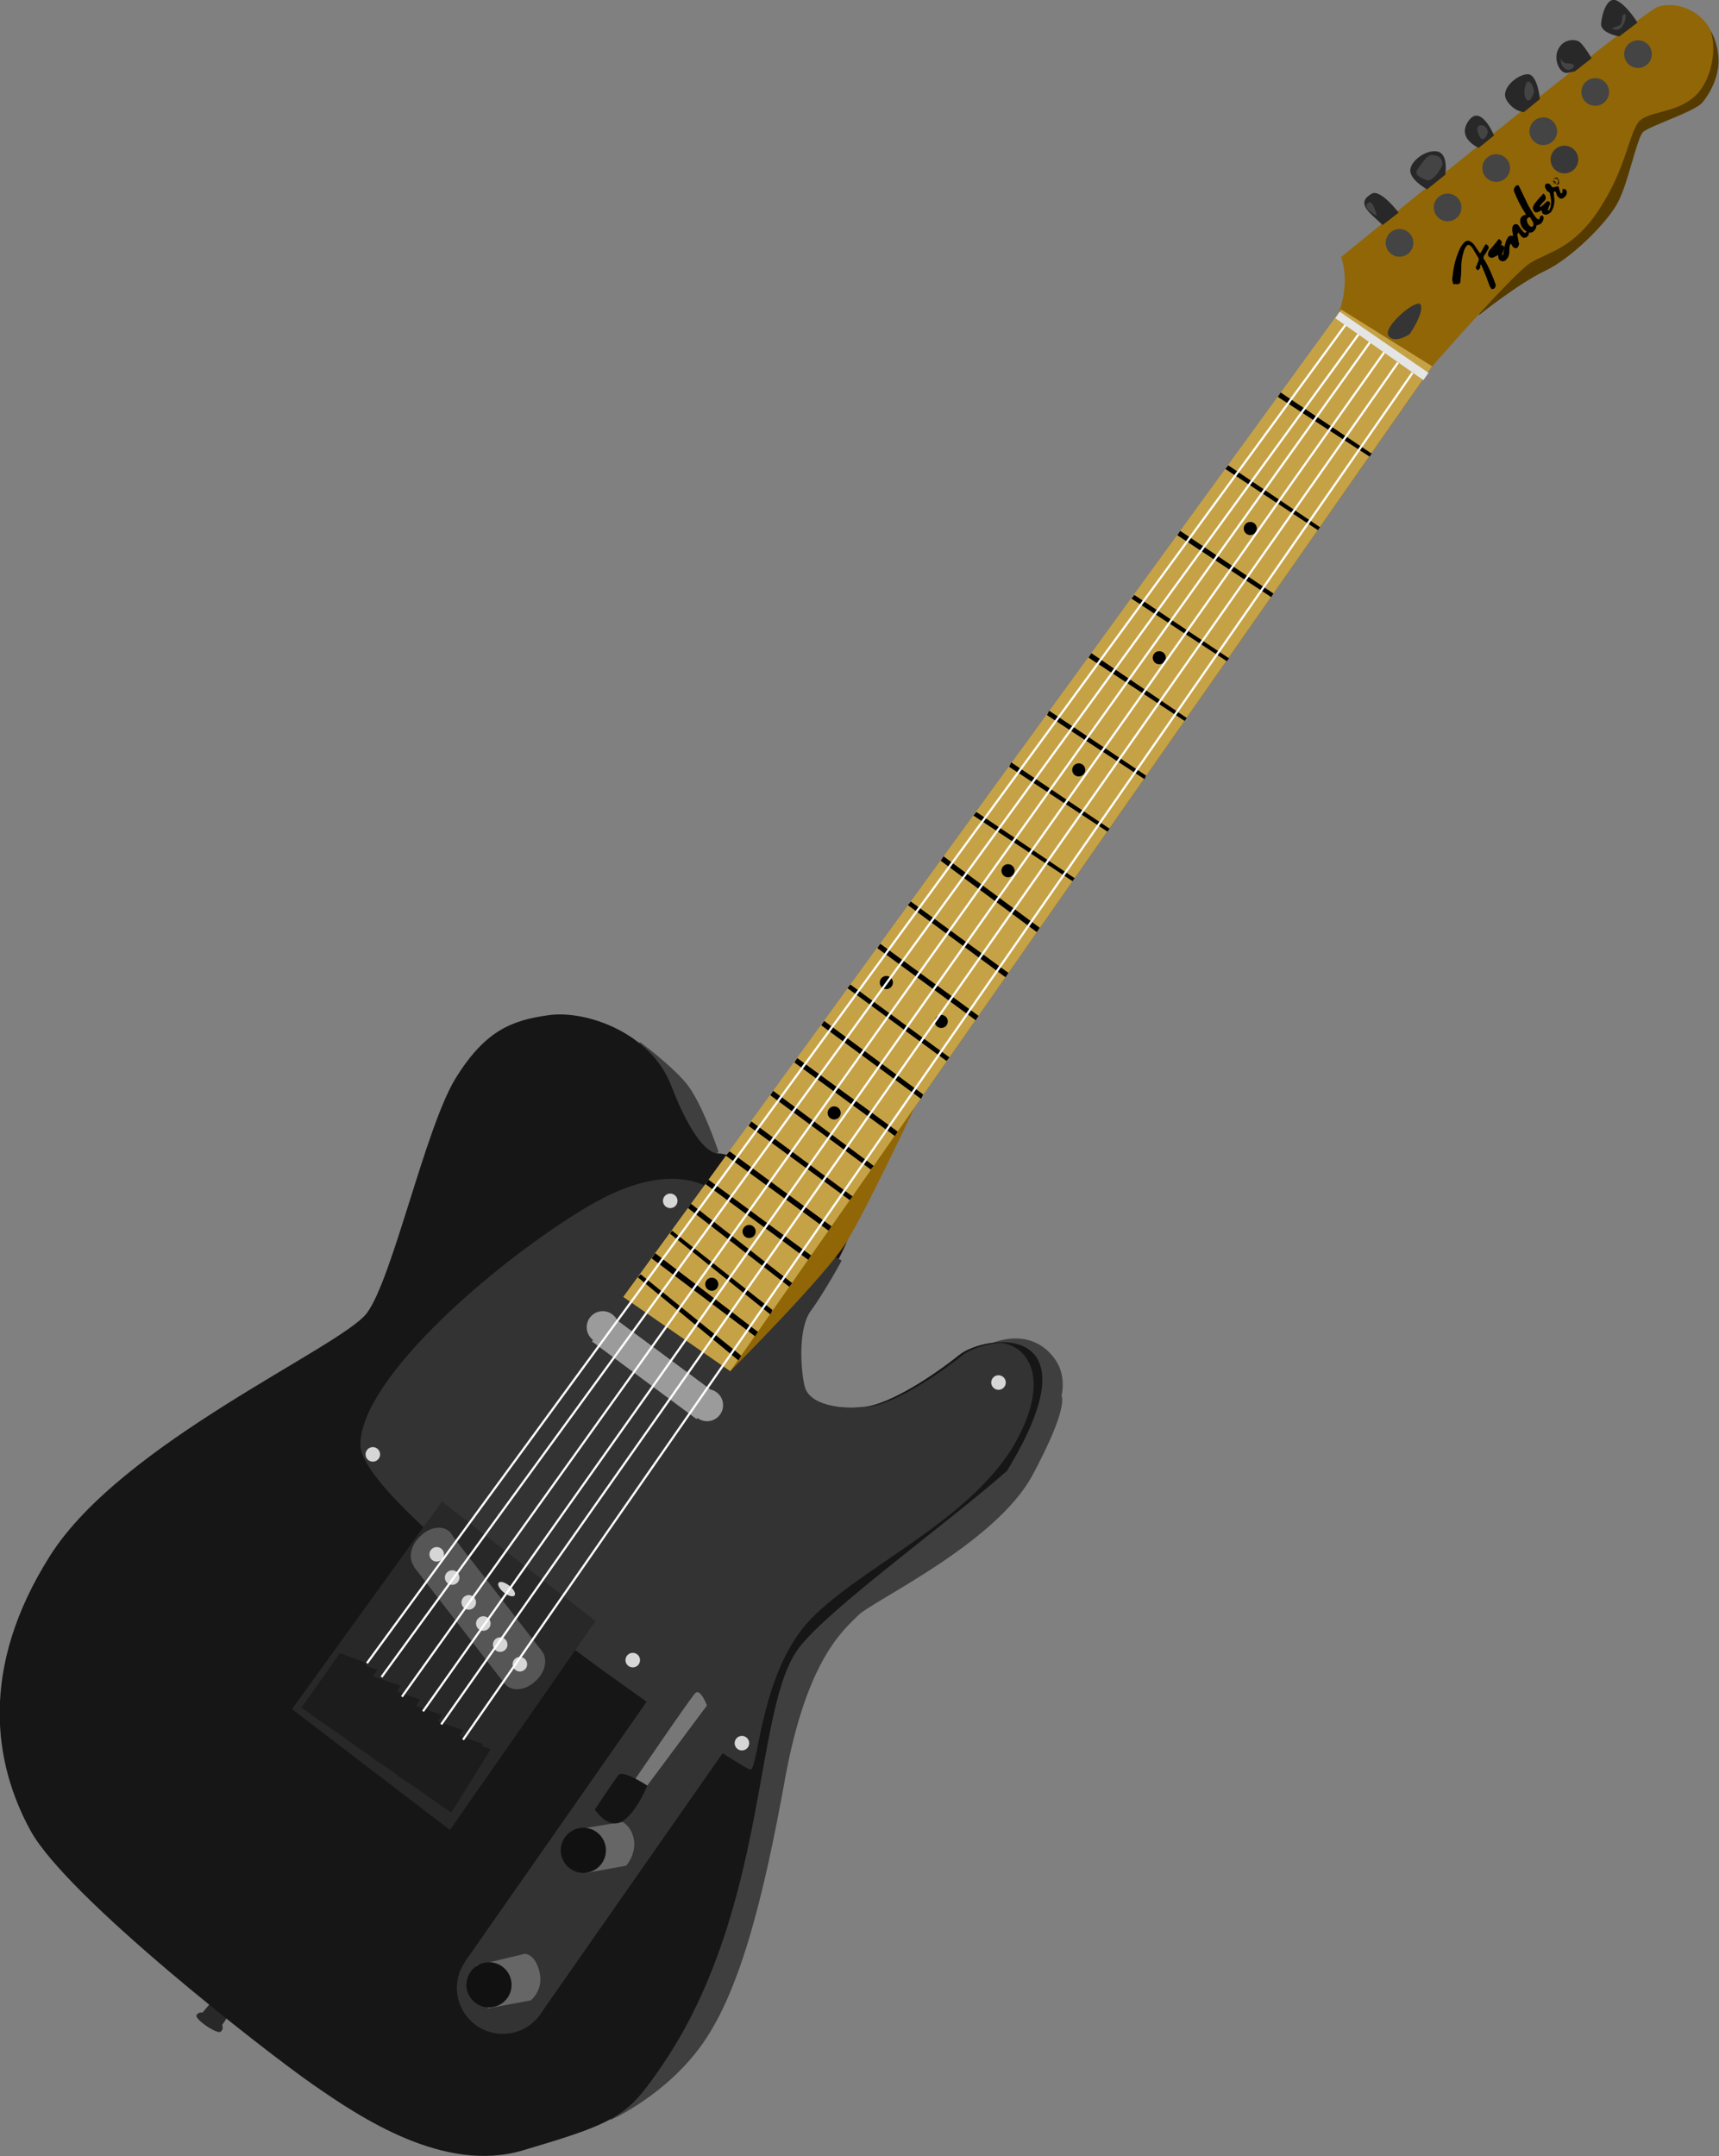 <?xml version="1.0" encoding="utf-8"?>
<!-- Generator: Adobe Illustrator 19.2.1, SVG Export Plug-In . SVG Version: 6.00 Build 0)  -->
<svg version="1.1" xmlns="http://www.w3.org/2000/svg" xmlns:xlink="http://www.w3.org/1999/xlink" x="0px" y="0px"
	 viewBox="0 0 236.1 296.1" style="enable-background:new 0 0 236.1 296.1;" xml:space="preserve">
<rect x="0" y="0" width="236.1" height="296.1" fill="#808080" stroke="none"/>
<style type="text/css">
	.st0{fill:#3F3F3F;}
	.st1{fill:#282828;}
	.st2{fill:#161616;}
	.st3{fill:#333333;}
	.st4{fill:#563B00;}
	.st5{fill:#916606;}
	.st6{fill:#C6A246;}
	.st7{fill:#666666;}
	.st8{fill:#111111;}
	.st9{fill:#777777;}
	.st10{fill:#141414;}
	.st11{fill:#9B9B9B;}
	.st12{fill:#1C1C1C;}
	.st13{fill:#565656;}
	.st14{fill:#444444;}
	.st15{fill:#383838;}
	.st16{fill:#353535;}
	.st17{fill:#D6D6D6;}
	.st18{fill:none;stroke:#FFFFFF;stroke-width:0.3;stroke-miterlimit:10;}
	.st19{fill:#E5E5E5;}
</style>
<g id="behind-guitar">
	<path id="body-thick" class="st0" d="M145.8,191.7c0,0,0.6-2.3-0.5-4.4c-1.1-2-3.8-4.6-8.7-3c-4.9,1.7-15.2,18.2-15.2,18.2
		l-38.1-31.5l15.4-12.8c0,0-2.3-6.9-4.5-9.5c-2.2-2.6-6.3-5.6-6.3-5.6L79,155.9l-13,73.3l17.9,61.9c0,0,7.7-3.4,12.7-10.6
		c5-7.2,8.2-19.5,11.2-36.1s8.1-20.6,10.1-22.6c2-2,18.8-9.8,23.9-19.2C146.9,193.1,145.8,191.7,145.8,191.7z"/>
	<path id="peg" class="st1" d="M31.1,277.2l-0.6,0.9c0,0,0.3,0.5-0.2,0.9c-0.5,0.4-3.7-1.8-3.3-2.3c0.4-0.5,0.8-0.3,0.8-0.3l2-2.4
		L31.1,277.2z"/>
</g>
<g id="guitar-body_2_">
	<path id="guitar-body" class="st2" d="M131.7,186.1c-3.5,2.8-9.4,6.7-13,7.1s-8.1-0.2-8.7-2.9c-0.6-2.7-0.8-7.9,0.8-10.2
		c1.6-2.3,6.6-10,6.3-12.9s-17.1-9-18.4-8.8c-1.3,0.1-3.7-2-6.5-9.3s-11.7-10.4-16.8-9.7c-5.1,0.7-8.8,2.1-12.9,8.8
		c-4.1,6.8-8.6,27.4-12.1,32.1S16.8,198,6.9,213.6s-7.7,28.7-2.7,37.8s32.1,30.2,38.7,34.8s18.1,12.3,28.9,9.1s13.7-4.3,17.1-8.8
		c3.4-4.6,8.5-12,12.4-26.8c3.9-14.8,4.3-28.1,8.5-33.5c4.2-5.4,19.8-16.6,28.5-24.2C151,181.2,135.2,183.2,131.7,186.1z"/>
</g>
<g id="guitar-cover">
	<path class="st3" d="M137.2,184.4c-2,0.2-4,0.9-5,1.7c-3.5,2.8-9.4,6.7-13,7.1s-8.1-0.2-8.7-2.9s-0.8-7.9,0.8-10.2
		c0.9-1.2,2.8-4.2,4.3-7l-17.3-9.3c0,0-5.3-5.4-17.6,1.9s-31.2,23.5-31.2,32.7s52.5,44.9,53.6,44.6c1.1-0.3,1.4-13.6,8.3-20.7
		s21.1-13.1,27.6-23.4C144.9,189,140.8,184.5,137.2,184.4z"/>
</g>
<g id="head-back">
	<path id="arm-behind" class="st4" d="M203.1,43.3c0,0,5.5-4.4,9.1-6.1c3.6-1.7,8.4-6.5,9.9-9.2c1.5-2.6,2.7-9.1,3.6-9.9
		c0.9-0.8,7.1-2.8,8.1-4c1-1.2,2.5-3.7,2.2-6.5s-1.5-4-1.5-4l-27.4,28.7L203.1,43.3z"/>
</g>
<g id="arm-back">
	<path id="armbehind" class="st5" d="M100.3,188.3c0,0,13.2-13.2,16-17.8s9.3-18.4,9.3-18.4l71.2-101.9c0,0,11-12.6,13.4-14.1
		s6-1.9,9.6-7.6c3.7-5.7,4-10.7,5.5-12c1.6-1.3,5.1-1,7.6-3.4c2.5-2.4,3.1-7.6,1.6-9.7s-4.3-3.2-6.7-2.5s-43.6,34.4-43.6,34.4
		s1.2,2.9-0.1,7C182.9,46.6,100.3,188.3,100.3,188.3z"/>
</g>
<g id="arm_1_">
	<polygon id="arm" class="st6" points="100.3,188.3 85.6,178.1 184.2,42.5 196.7,50.3 	"/>
</g>
<g id="controls">
	<g id="body-controller">
		<g id="board_1_">
			<ellipse transform="matrix(0.573 -0.82 0.82 0.573 -194.284 173.062)" class="st3" cx="68.9" cy="273" rx="6.3" ry="6.3"/>
			
				<ellipse transform="matrix(0.573 -0.82 0.82 0.573 -154.284 178.284)" class="st3" cx="93.9" cy="237.2" rx="6.3" ry="6.3"/>
			
				<rect x="59.6" y="248.8" transform="matrix(0.573 -0.82 0.82 0.573 -174.284 175.673)" class="st3" width="43.7" height="12.6"/>
		</g>
		<g id="controller">
			<path class="st7" d="M67,275.8l5.9-1.1c0,0,1.8-1.4,1.2-3.9c-0.6-2.5-2-2.5-2-2.5l-6.7,1.6L67,275.8z"/>
			<path class="st7" d="M80.5,257.2l5.5-1c0,0,1.3-1.4,1.1-3.4c-0.3-2-1.6-2.6-1.6-2.6l-6.2,1L80.5,257.2z"/>
			
				<ellipse transform="matrix(0.573 -0.82 0.82 0.573 -194.816 171.387)" class="st8" cx="67.1" cy="272.6" rx="3.1" ry="3.1"/>
			<ellipse transform="matrix(0.573 -0.82 0.82 0.573 -174.078 174.095)" class="st8" cx="80" cy="254.1" rx="3.1" ry="3.1"/>
			<path class="st9" d="M88.9,245.2l8.2-11c0,0-0.9-2.4-1.6-1.7s-9,12.9-9,12.9L88.9,245.2z"/>
			<path class="st10" d="M81.7,248.5c0,0,1.8,2.8,3.8,1.6c2-1.3,3.4-4.9,3.4-4.9s-3.2-2.1-3.9-1.5C84.4,244.4,81.7,248.5,81.7,248.5
				z"/>
		</g>
	</g>
</g>
<g id="string-board_2_">
	<g id="string-board">
		
			<ellipse transform="matrix(0.573 -0.82 0.82 0.573 -114.091 145.612)" class="st11" cx="82.7" cy="182.3" rx="2.2" ry="2.2"/>
		<ellipse transform="matrix(0.573 -0.82 0.82 0.573 -116.728 161.916)" class="st11" cx="97" cy="193" rx="2.2" ry="2.2"/>
		
			<rect x="87.6" y="178.7" transform="matrix(0.596 -0.803 0.803 0.596 -114.406 148.048)" class="st11" width="4.4" height="17.9"/>
	</g>
</g>
<g id="board_3_">
	<g id="board_2_">
		<g id="board">
			<polygon class="st1" points="81.8,222.6 60.7,206.2 40.1,234.7 61.8,251.3 			"/>
			<g id="string-board-body">
				<polygon class="st12" points="66.4,239.5 62.7,238.2 57.4,245.7 61.1,248.3 				"/>
				<polygon class="st12" points="67.4,240.2 63.6,238.9 58.4,246.4 62,248.9 				"/>
				<polygon class="st12" points="63.6,237.6 59.9,236.3 54.6,243.8 58.3,246.3 				"/>
				<polygon class="st12" points="60.7,235.5 57,234.2 51.7,241.7 55.3,244.3 				"/>
				<polygon class="st12" points="57.7,233.4 54,232.1 48.7,239.6 52.3,242.2 				"/>
				<polygon class="st12" points="55,231.5 51.2,230.2 46,237.7 49.6,240.3 				"/>
				<polygon class="st12" points="51.8,229.3 48.1,228 42.8,235.5 46.4,238 				"/>
				<polygon class="st12" points="50.4,228.4 46.7,227 41.4,234.5 45.1,237.1 				"/>
			</g>
		</g>
		<g id="board-board">
			<path class="st13" d="M61.9,210.5c0.9,1.1,0.5,3-0.9,4.2s-3.2,1.4-4.1,0.4s-0.5-3,0.9-4.2C59.1,209.6,61,209.4,61.9,210.5z"/>
			<path class="st13" d="M74.4,226.7c0.9,1.1,0.5,3-0.9,4.2c-1.4,1.3-3.2,1.4-4.1,0.4c-0.9-1.1-0.5-3,0.9-4.2
				C71.6,225.8,73.5,225.6,74.4,226.7z"/>
			<polygon class="st13" points="74.4,226.7 69.3,231.2 56.8,215.1 61.9,210.6 			"/>
		</g>
	</g>
</g>
<g id="tuner_1_">
	<g id="tuner">
		<path class="st1" d="M222.4,5c0,0-2.5-0.4-2.5-1.7c0.1-1.3,0.8-3.9,2.2-3.2s2.8,3,2.8,3L222.4,5z"/>
		<path class="st1" d="M218.6,8c0,0-1-1.7-1.6-2.2s-2.3-0.5-3,1c-0.7,1.5,0.3,3.4,1.3,3.2c1-0.2,1-0.2,1-0.2L218.6,8z"/>
		<path class="st1" d="M211.5,13.6c0,0-0.3-3.3-1.6-3.4s-3.9,1.9-3,3.5s2.4,1.7,2.4,1.7L211.5,13.6z"/>
		<path class="st1" d="M205.2,18.6c0,0-1.8-4.4-3.5-2c-1.7,2.4,1.4,3.7,1.4,3.7L205.2,18.6z"/>
		<path class="st1" d="M198.5,24c0,0,0.5-2.9-1.1-3.2s-3.8,1.4-3.7,2.7c0.1,1.3,2.3,2.5,2.3,2.5L198.5,24z"/>
		<path class="st1" d="M192.1,29.2c0,0-2.5-3.3-3.7-2.6c-1.2,0.7-1.5,1.5,0,2.9c1.5,1.4,1.5,1.4,1.5,1.4L192.1,29.2z"/>
	</g>
</g>
<g id="tuner-highlight">
	<g id="tuner-light">
		<path class="st14" d="M198.1,22.7c0,0-1.2,2.5-2.3,2c-1.1-0.5-1.6-0.8-1-1.6s1.2-1.8,1.8-1.8C197.3,21.3,198.2,21.5,198.1,22.7z"
			/>
		<path class="st14" d="M204.2,18.6c0,0-0.4,0.8-0.8,0.4c-0.4-0.4-0.8-1.7-0.1-1.8c0.7-0.1,1.2,0.7,1,1.1
			C204.2,18.6,204.2,18.6,204.2,18.6z"/>
		<path class="st14" d="M189.1,29.6c0,0-0.5-2-1-1.8c-0.4,0.1-0.7,0.5-0.1,1.1C188.7,29.5,189.1,29.6,189.1,29.6z"/>
		<path class="st14" d="M210.7,12.6c0,0-0.5,1.8-1.1,1c-0.5-0.7-0.1-2.6,0.4-2.4C210.6,11.5,210.7,12.6,210.7,12.6z"/>
		<path class="st14" d="M216.2,9.1c0,0-0.6,0.9-1.3,0.3c-0.7-0.6-0.5-1.4-0.5-1.4s0.1,0.7,0.9,0.7C216.2,8.7,216.2,9.1,216.2,9.1z"
			/>
		<path class="st14" d="M221.4,3.9c0,0,0.9,0.6,1.5-0.4s0.4-1.8,0.1-1.5c-0.4,0.2,0,1.2-0.6,1.5C221.8,3.7,221.4,3.9,221.4,3.9z"/>
	</g>
</g>
<g id="logo_1_">
	<g id="logo">
		<path d="M199.6,39c-0.1-0.3-0.2-0.6-0.1-1c0.1-1,0.3-2.1,0.7-3.1c0.2-0.6,0.5-1.2,0.9-1.6c0.3-0.3,0.6-0.3,0.9-0.1
			c0.2,0.1,0.4,0.3,0.6,0.6c0.2,0.3,0.4,0.6,0.6,0.9c0,0,0.1,0.1,0.1,0.1c0.1-0.2,0.3-0.4,0.4-0.7c0.1-0.2,0.2-0.3,0.3-0.5
			c0.1-0.1,0.1-0.1,0.2,0c0.1,0.1,0.2,0.1,0.2,0.2c0.1,0.1,0.1,0.3,0,0.4c-0.2,0.3-0.3,0.6-0.5,0.8c-0.2,0.3-0.2,0.5,0,0.7
			c0.6,1,1.1,2.2,1.5,3.3c0.1,0.3-0.1,0.7-0.4,0.7c-0.1,0-0.2,0-0.2-0.1c-0.1-0.1-0.1-0.2-0.2-0.3c-0.3-0.9-0.7-1.9-1.1-2.8
			c0-0.1-0.1-0.1-0.1-0.2c-0.1,0.1-0.1,0.3-0.1,0.4c0,0.1,0,0.1-0.1,0.2c-0.1,0.1-0.1,0.2-0.2,0.2c-0.1,0-0.3-0.2-0.3-0.3
			c0-0.1,0-0.2,0.1-0.3c0.1-0.3,0.2-0.5,0.3-0.8c0-0.1,0-0.1,0-0.2c-0.3-0.5-0.6-1-0.9-1.5c-0.1-0.1-0.2-0.2-0.3-0.3
			c-0.1-0.1-0.3-0.1-0.4,0c-0.3,0.3-0.4,0.6-0.5,1c-0.2,0.6-0.3,1.3-0.3,2c0,0.5,0,1.1-0.1,1.6c0,0.1,0,0.2,0,0.2
			c0,0.5-0.3,0.6-0.7,0.5C199.7,39.1,199.7,39,199.6,39z"/>
		<path d="M208.2,25.5c0.3-0.1,0.4-0.1,0.5,0.2c0.4,0.8,0.8,1.7,1.2,2.5c0.3,0.5,0.6,1.1,1,1.6c0.1,0.1,0.1,0.2,0.2,0.2
			c0.2,0.2,0.4,0.1,0.4-0.1c0,0,0-0.1,0-0.1c0-0.1,0.2-0.2,0.3-0.2c0.1,0,0.2,0.1,0.2,0.3c0,0.5-0.3,0.9-0.8,1
			c-0.1,0-0.2,0.1-0.2,0.2c0,0.3-0.2,0.5-0.4,0.7c-0.3,0.2-0.6,0.2-0.9,0c-0.5-0.3-0.8-0.7-0.9-1.3c-0.1-0.5,0.2-0.9,0.7-1
			c0,0,0,0,0.1,0c0-0.1-0.1-0.1-0.1-0.2c-0.6-0.9-1.1-1.9-1.5-2.9c-0.1-0.2-0.1-0.4,0-0.6C208.1,25.6,208.2,25.6,208.2,25.5z
			 M210.2,29.9c-0.1-0.1-0.2-0.1-0.3,0c0,0-0.1,0-0.1,0.1c0,0-0.1,0.1-0.1,0.1c0,0.4,0.2,0.8,0.5,1c0.2,0.1,0.4,0,0.4-0.2
			c0-0.2,0-0.3-0.1-0.5C210.4,30.3,210.3,30.1,210.2,29.9z"/>
		<path d="M214.1,24.7c0,0.2,0.1,0.3,0,0.5c-0.1,0.2-0.4,0.2-0.6,0.1c-0.2-0.1-0.3-0.3-0.2-0.6c0.1-0.2,0.3-0.3,0.5-0.3
			c0,0,0.1,0,0.1,0C213.9,24.5,214,24.6,214.1,24.7z M213.4,24.6c-0.2,0.2-0.2,0.4,0,0.6c0.2,0.2,0.4,0.2,0.5,0
			c0.2-0.2,0.2-0.4,0-0.6C213.8,24.5,213.5,24.5,213.4,24.6z"/>
		<path d="M208.4,32.1c0,0.1,0,0.1,0,0.2c0.1,0.3,0.1,0.7,0.2,1c0.1,0.2,0,0.4-0.1,0.6c-0.2,0.3-0.5,0.2-0.7,0
			c-0.1-0.1-0.1-0.2-0.2-0.3c0,0-0.1-0.1-0.1-0.2c0,0.1-0.1,0.2-0.1,0.2c-0.1,0.3-0.1,0.7-0.1,1c0,0.3-0.1,0.7-0.3,0.9
			c-0.1,0.1-0.2,0.3-0.3,0.3c-0.4,0.2-0.8,0-0.9-0.4c0-0.1,0-0.3-0.1-0.4c-0.1,0.1-0.2,0.2-0.3,0.2c-0.2,0.1-0.3,0.2-0.5,0.2
			c-0.3,0-0.6-0.2-0.5-0.6c0-0.3,0.2-0.5,0.4-0.7c0.2-0.2,0.4-0.5,0.6-0.7c0.1-0.1,0.2-0.3,0.4-0.5c0-0.1,0.1-0.1,0.2,0
			c0.3,0.2,0.4,0.5,0.1,0.8c-0.2,0.3-0.5,0.5-0.8,0.8c-0.1,0.1-0.1,0.2-0.2,0.2c0,0,0,0.1-0.1,0.1c0,0,0,0,0,0c0,0,0.1,0,0.1-0.1
			c0.3-0.3,0.6-0.6,0.9-0.9c0.1-0.1,0.2-0.2,0.4-0.1c0.2,0.1,0.2,0.2,0.2,0.4c0,0.1-0.1,0.2-0.1,0.3c-0.1,0.2-0.1,0.3-0.2,0.5
			c0,0.1,0,0.1,0,0.2c0,0,0.1-0.1,0.1-0.1c0.1-0.1,0.1-0.3,0.1-0.4c0.1-0.3,0.1-0.6,0.2-1c0.1-0.4,0.2-0.7,0.4-1
			c0.2-0.2,0.3-0.3,0.6-0.2c0.1,0,0.1,0,0.1-0.1c0-0.2-0.1-0.5-0.1-0.7c0-0.2,0-0.4,0.1-0.6c0.2-0.3,0.6-0.3,0.8,0
			c0.2,0.3,0.4,0.6,0.7,0.9c0.1,0.1,0.2,0.1,0.3,0c0,0,0-0.1,0.1-0.1c0.1,0,0.2,0,0.2,0c0,0,0.1,0.1,0.1,0.2c0,0.3-0.2,0.5-0.4,0.6
			c-0.2,0.1-0.4,0.1-0.6-0.1c-0.2-0.2-0.3-0.4-0.5-0.6C208.5,32.2,208.5,32.1,208.4,32.1C208.4,32.1,208.4,32.1,208.4,32.1z"/>
		<path d="M211.9,28.8c-0.1,0.1-0.3,0.1-0.4,0.2c-0.1,0-0.2,0.1-0.2,0.1c-0.2,0.1-0.5,0.1-0.6-0.1c-0.2-0.2-0.2-0.5-0.1-0.7
			c0.1-0.2,0.2-0.4,0.4-0.6c0.2-0.3,0.5-0.6,0.8-0.9c0.1-0.1,0.1-0.2,0.2-0.2c0.3,0.2,0.4,0.6,0.2,0.9c-0.2,0.2-0.4,0.4-0.6,0.7
			c0,0-0.1,0-0.1,0.1c0,0,0,0.1,0,0.1c0,0,0.1,0,0.1,0c0.2-0.1,0.3-0.2,0.5-0.4c0.1-0.1,0.2-0.2,0.3-0.3c0.1-0.1,0.3-0.1,0.4,0
			c0.1,0.1,0.1,0.2,0.1,0.3c-0.1,0.2-0.1,0.3-0.2,0.5c0,0.1-0.1,0.2-0.1,0.3c0,0,0,0.1,0.1,0.1c0,0,0.1,0,0.1-0.1
			c0.1-0.2,0.2-0.4,0.2-0.7c0.1-0.5,0-0.9-0.1-1.4c0-0.2-0.1-0.3-0.3-0.4c-0.2-0.1-0.3-0.4-0.4-0.6c0-0.1,0-0.1,0-0.2
			c0-0.2,0.2-0.3,0.4-0.3c0.2,0,0.4,0.2,0.5,0.4c0.1,0.1,0.2,0.2,0.3,0.1c0.2,0,0.4-0.1,0.5-0.1c0.2,0,0.2,0,0.2,0.2
			c0.1,0.2,0.1,0.4,0.2,0.6c0,0.1,0.1,0.2,0.2,0.1c0.1,0,0.1-0.1,0.1-0.2c0-0.1,0-0.1,0-0.2c0-0.2,0.2-0.2,0.4-0.1
			c0.1,0.1,0.2,0.2,0.2,0.4c0,0.4-0.2,0.6-0.5,0.8c-0.3,0.2-0.6,0-0.8-0.3c-0.1-0.1-0.1-0.3-0.2-0.5c0-0.1-0.1-0.1-0.2-0.1
			c-0.1,0-0.1,0.1-0.1,0.2c0,0.3,0.1,0.7,0.1,1c0,0.5-0.1,1-0.4,1.5c-0.1,0.2-0.3,0.3-0.5,0.4c-0.2,0.1-0.4,0.1-0.6,0
			c-0.2-0.1-0.3-0.4-0.2-0.7C211.9,28.9,211.9,28.8,211.9,28.8z"/>
		<path d="M213.6,25C213.7,25.1,213.7,25.1,213.6,25c0.1,0.1,0.1,0.1,0.1,0.2c0,0-0.1,0-0.1,0c-0.1-0.1-0.2-0.2-0.3-0.3
			c0.1-0.1,0.2-0.2,0.3-0.2c0.1,0,0.1,0.1,0.1,0.2c0.1,0,0.1,0.1,0.2,0.1c0,0,0,0,0,0C213.9,25,213.7,24.8,213.6,25z M213.6,25
			c0-0.1,0.1-0.1,0.1-0.2c0,0,0-0.1-0.1-0.1c-0.1,0-0.1,0.1-0.2,0.1C213.5,24.9,213.5,24.9,213.6,25z"/>
	</g>
</g>
<g id="arm-lines-dots">
	<g id="black-arm">
		<polygon points="175.9,53.9 188.4,62.3 188.1,62.7 175.5,54.5 		"/>
		<polygon points="168.7,63.9 181.3,72.4 181,72.8 168.3,64.4 		"/>
		<polygon points="162.1,72.9 174.9,81.5 174.6,82 161.7,73.5 		"/>
		<polygon points="155.8,81.7 168.8,90.4 168.5,90.8 155.4,82.2 		"/>
		<polygon points="149.9,89.7 163,98.6 162.7,99 149.5,90.3 		"/>
		<polygon points="144.1,97.6 157.4,106.5 157.2,107 143.8,98.2 		"/>
		<polygon points="138.9,104.7 152.4,113.8 152.1,114.2 138.6,105.3 		"/>
		<polygon points="134.1,111.5 147.6,120.6 147.3,121 133.7,112 		"/>
		<polygon points="142.8,127.4 129.6,117.6 129.2,118.2 142.4,128 		"/>
		<polygon points="138.5,133.6 125.1,123.8 124.7,124.3 138.1,134.2 		"/>
		<polygon points="134.4,139.5 120.9,129.6 120.5,130.2 134,140.1 		"/>
		<polygon points="130.4,145.2 116.8,135.2 116.4,135.7 130,145.7 		"/>
		<polygon points="126.8,150.3 113.2,140.2 112.8,140.8 126.5,150.9 		"/>
		<polygon points="123.3,155.4 109.5,145.3 109.1,145.9 122.9,156 		"/>
		<polygon points="120,160.1 106.2,149.8 105.8,150.4 119.6,160.6 		"/>
		<polygon points="117.1,164.3 103.2,154 102.8,154.6 116.7,164.8 		"/>
		<polygon points="114.2,168.4 100.2,158.1 99.7,158.7 113.8,169 		"/>
		<polygon points="111.4,172.4 97.3,162 96.9,162.6 111,173 		"/>
		<polygon points="108.8,176.2 94.9,165.3 94.5,165.9 108.4,176.7 		"/>
		<polygon points="106.1,179.9 92.3,169 92,169.4 105.8,180.5 		"/>
		<polygon points="104.1,182.9 90,172.1 89.5,172.8 103.7,183.5 		"/>
		<polygon points="101.6,186 88,175 87.6,175.4 101.4,186.8 101.8,186.2 		"/>
		<ellipse transform="matrix(0.573 -0.82 0.82 0.573 -102.868 155.393)" cx="97.7" cy="176.4" rx="0.9" ry="0.9"/>
		<ellipse transform="matrix(0.573 -0.82 0.82 0.573 -94.76 156.46)" cx="102.8" cy="169.2" rx="0.9" ry="0.9"/>
		<ellipse transform="matrix(0.573 -0.82 0.82 0.573 -59.8 165.82)" cx="129.2" cy="140.3" rx="0.9" ry="0.9"/>
		<ellipse transform="matrix(0.543 -0.84 0.84 0.543 -37.167 170.883)" cx="138.4" cy="119.6" rx="0.9" ry="0.9"/>
		<ellipse transform="matrix(0.543 -0.84 0.84 0.543 -21.183 172.764)" cx="148.2" cy="105.8" rx="0.9" ry="0.9"/>
		<ellipse transform="matrix(0.543 -0.84 0.84 0.543 -3.157 174.965)" cx="159.2" cy="90.4" rx="0.9" ry="0.9"/>
		<ellipse transform="matrix(0.543 -0.84 0.84 0.543 17.506 177.381)" cx="171.7" cy="72.6" rx="0.9" ry="0.9"/>
		<ellipse transform="matrix(0.573 -0.82 0.82 0.573 -58.696 157.364)" cx="121.7" cy="135" rx="0.9" ry="0.9"/>
		<ellipse transform="matrix(0.573 -0.82 0.82 0.573 -76.415 159.11)" cx="114.5" cy="152.9" rx="0.9" ry="0.9"/>
	</g>
</g>
<g id="nubs_1_">
	<g id="nubs">
		<ellipse transform="matrix(0.573 -0.82 0.82 0.573 54.702 171.819)" class="st14" cx="192.2" cy="33.4" rx="1.9" ry="1.9"/>
		<ellipse transform="matrix(0.573 -0.82 0.82 0.573 61.462 175.114)" class="st14" cx="198.8" cy="28.6" rx="1.9" ry="1.9"/>
		<ellipse transform="matrix(0.573 -0.82 0.82 0.573 68.722 178.296)" class="st14" cx="205.5" cy="23.2" rx="1.9" ry="1.9"/>
		<ellipse transform="matrix(0.573 -0.82 0.82 0.573 75.706 181.408)" class="st14" cx="211.9" cy="18.1" rx="1.9" ry="1.9"/>
		<ellipse transform="matrix(0.573 -0.82 0.82 0.573 73.692 185.52)" class="st15" cx="214.9" cy="22" rx="1.9" ry="1.9"/>
		<ellipse transform="matrix(0.573 -0.82 0.82 0.573 83.144 185.013)" class="st14" cx="219.1" cy="12.7" rx="1.9" ry="1.9"/>
		<ellipse transform="matrix(0.573 -0.82 0.82 0.573 89.901 187.636)" class="st14" cx="225" cy="7.5" rx="1.9" ry="1.9"/>
		<path class="st16" d="M193.6,45.9c0,0-2.1,1.4-2.9,0.2c-0.8-1.2,3.8-5.1,4.4-4.3C195.6,42.6,194.3,44.9,193.6,45.9z"/>
	</g>
</g>
<g id="body-pegs">
	<g id="pegs">
		<ellipse transform="matrix(0.573 -0.82 0.82 0.573 -149.788 168.506)" class="st17" cx="86.8" cy="228" rx="1" ry="1"/>
		<ellipse transform="matrix(0.62 -0.784 0.784 0.62 -137.163 116.125)" class="st17" cx="51.3" cy="199.7" rx="1" ry="1"/>
		<ellipse transform="matrix(0.62 -0.784 0.784 0.62 -94.329 134.871)" class="st17" cx="92.1" cy="164.9" rx="1" ry="1"/>
		<ellipse transform="matrix(0.573 -0.82 0.82 0.573 -152.739 185.68)" class="st17" cx="101.8" cy="239.4" rx="1" ry="1"/>
		<ellipse transform="matrix(0.573 -0.82 0.82 0.573 -97.078 193.381)" class="st17" cx="137" cy="189.9" rx="1" ry="1"/>
	</g>
	
		<ellipse transform="matrix(0.62 -0.784 0.784 0.62 -144.702 137.583)" class="st17" cx="69.7" cy="218.2" rx="0.6" ry="1.4"/>
	<g>
		<ellipse transform="matrix(0.573 -0.82 0.82 0.573 -156.906 156.015)" class="st17" cx="71.3" cy="228.6" rx="1" ry="1"/>
		<ellipse transform="matrix(0.573 -0.82 0.82 0.573 -149.412 140.228)" class="st17" cx="59.9" cy="213.5" rx="1" ry="1"/>
		<ellipse transform="matrix(0.573 -0.82 0.82 0.573 -154.467 149.535)" class="st17" cx="66.3" cy="223" rx="1" ry="1"/>
		<ellipse transform="matrix(0.573 -0.82 0.82 0.573 -151.117 143.309)" class="st17" cx="62" cy="216.7" rx="1" ry="1"/>
		<ellipse transform="matrix(0.573 -0.82 0.82 0.573 -155.846 152.653)" class="st17" cx="68.6" cy="225.9" rx="1" ry="1"/>
		<ellipse transform="matrix(0.573 -0.82 0.82 0.573 -152.945 146.654)" class="st17" cx="64.3" cy="220.1" rx="1" ry="1"/>
	</g>
</g>
<g id="strings_1_">
	<g id="strings">
		<line class="st18" x1="63.6" y1="238.9" x2="194" y2="51.2"/>
		<line class="st18" x1="60.6" y1="236.8" x2="192" y2="49.8"/>
		<line class="st18" x1="58.1" y1="235" x2="190.1" y2="48.4"/>
		<line class="st18" x1="55.2" y1="233" x2="188.3" y2="46.8"/>
		<line class="st18" x1="52.4" y1="230.3" x2="186.6" y2="45.9"/>
		<line class="st18" x1="50.4" y1="228.4" x2="185.1" y2="44.2"/>
	</g>
</g>
<g id="string-board_1_">
	<polygon id="stringboard" class="st19" points="183.4,43.7 195.5,52.2 196.2,51.2 184,42.8 	"/>
</g>
</svg>
